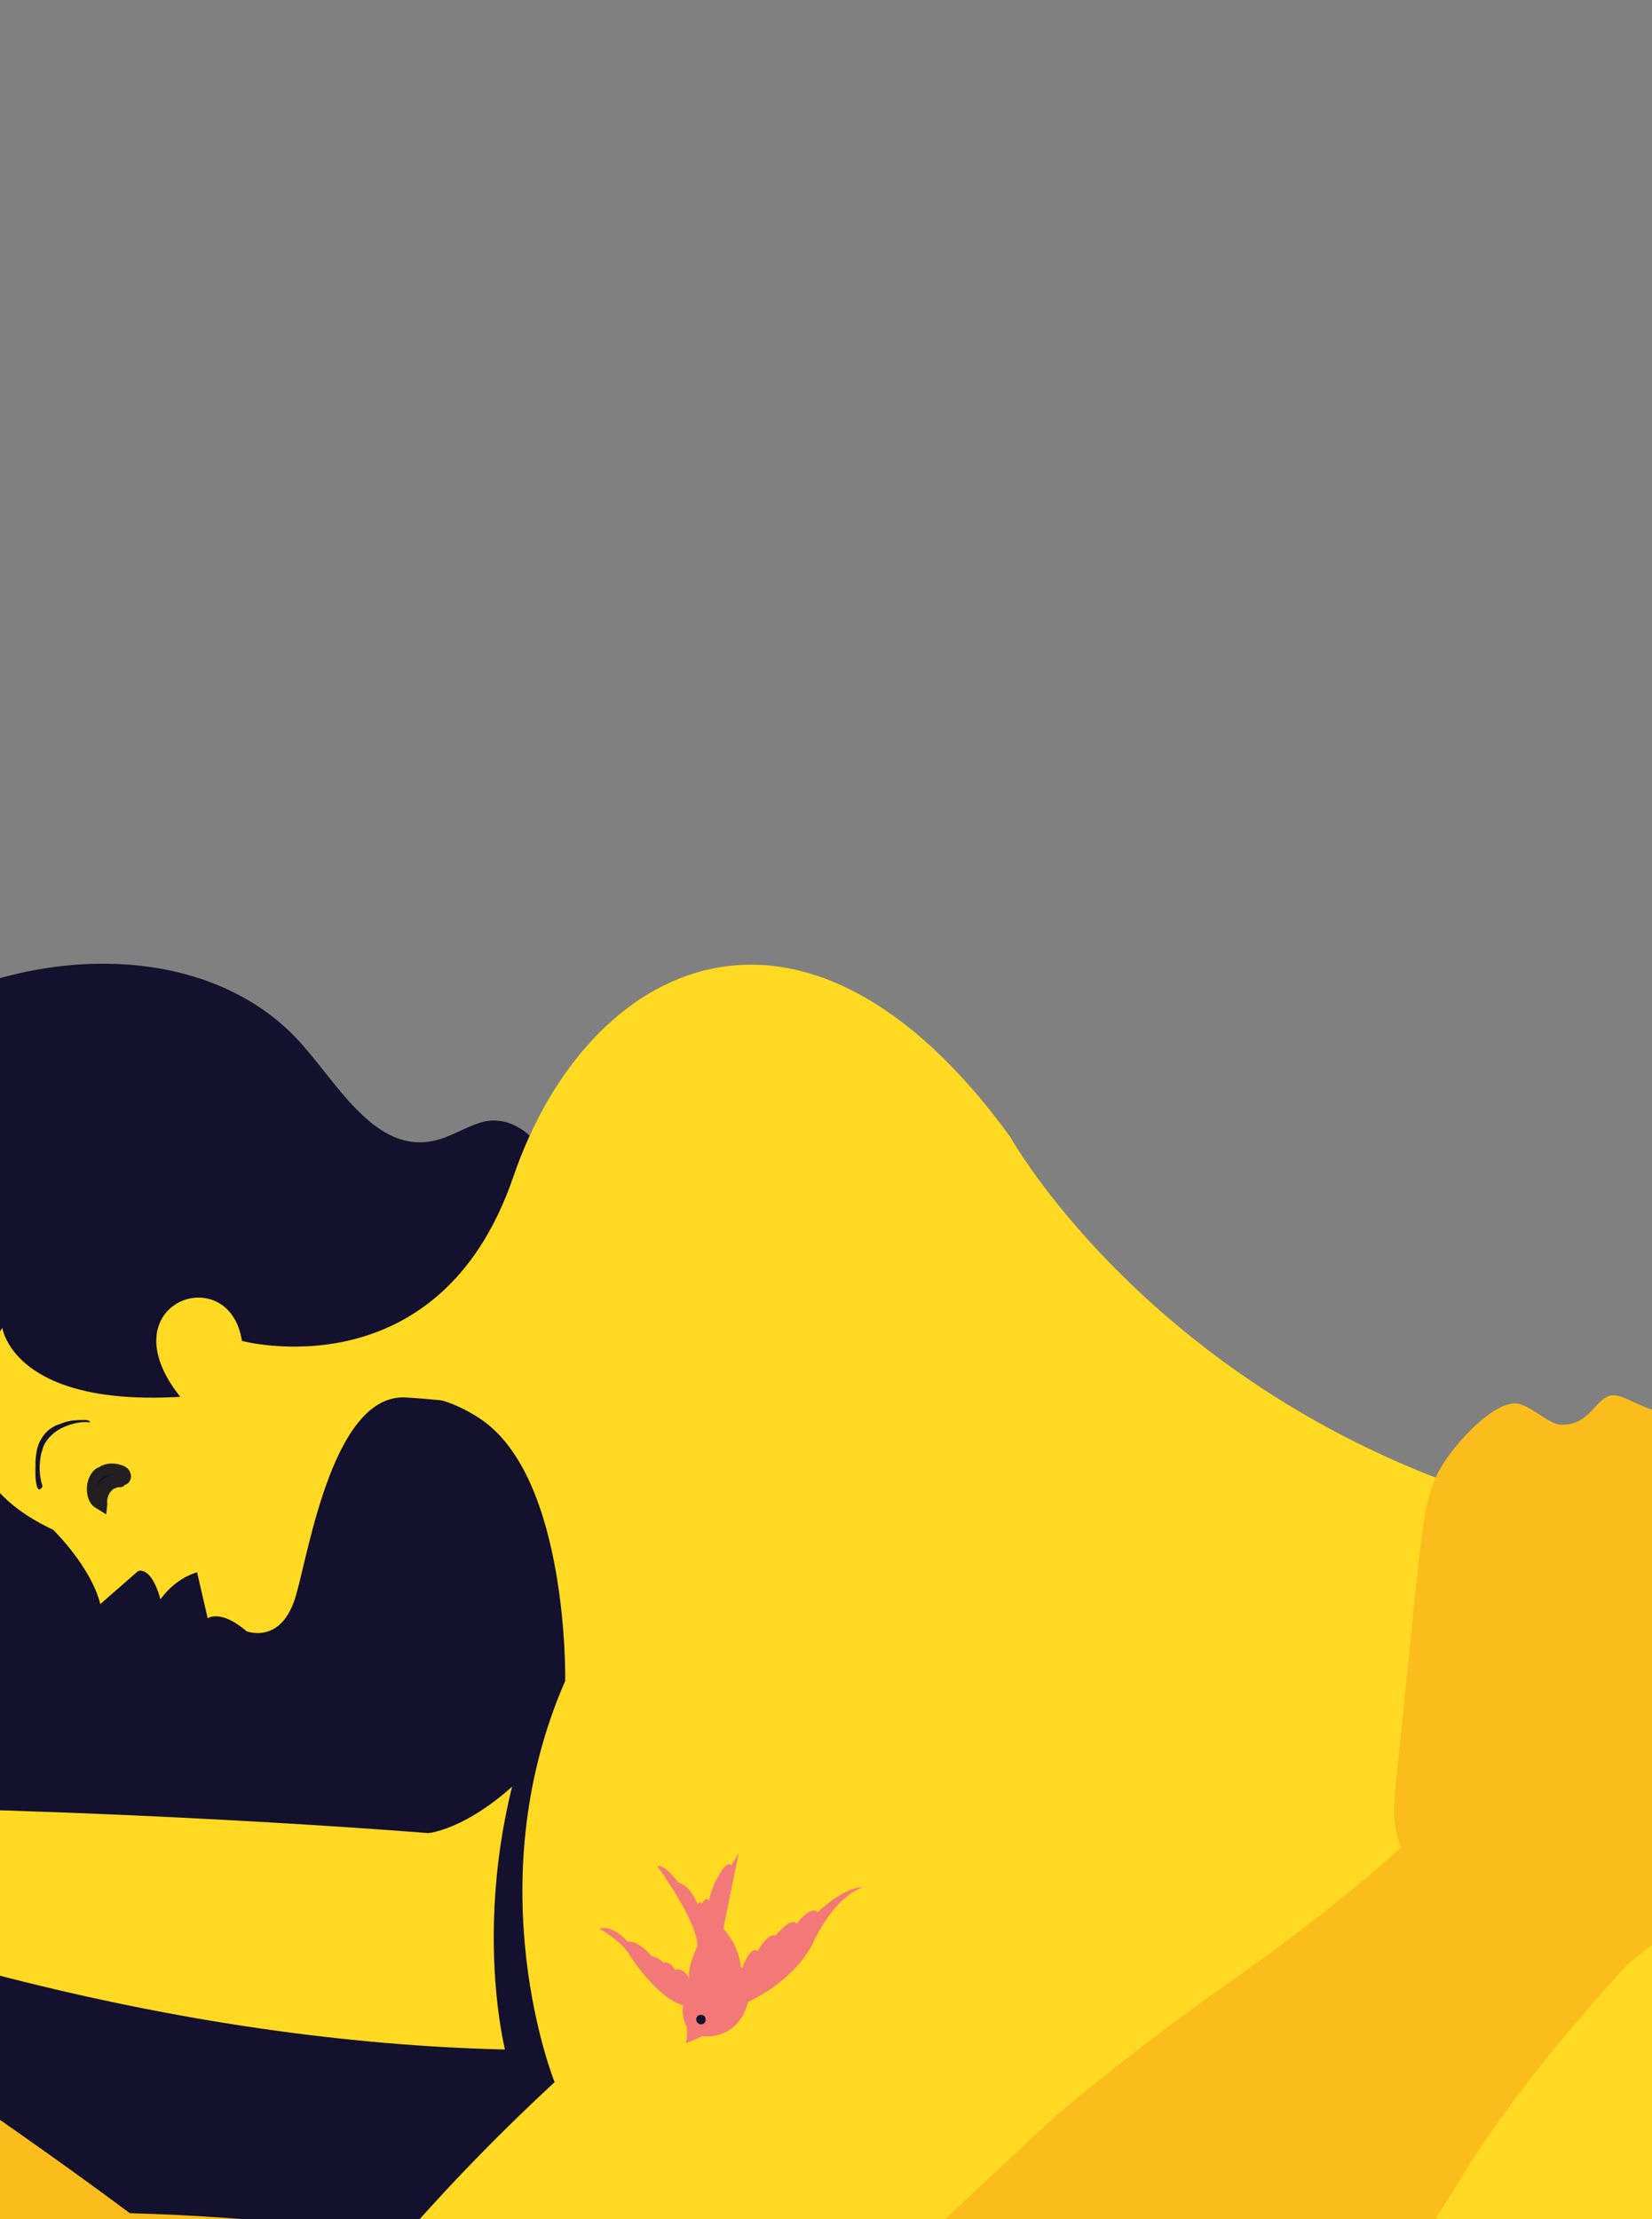 <?xml version="1.0" encoding="utf-8"?>
<!-- Generator: Adobe Illustrator 18.1.1, SVG Export Plug-In . SVG Version: 6.00 Build 0)  -->
<!DOCTYPE svg PUBLIC "-//W3C//DTD SVG 1.1//EN" "http://www.w3.org/Graphics/SVG/1.1/DTD/svg11.dtd">
<svg version="1.1" id="about1" xmlns="http://www.w3.org/2000/svg" xmlns:xlink="http://www.w3.org/1999/xlink" x="0px" y="0px" viewBox="0 0 140 188" enable-background="new 0 0 140 188" xml:space="preserve" preserveAspectRatio="xMinYMax slice" width="100%" height="100%">
<rect x="0" y="0" width="140" height="188" fill="#808080" stroke="none"/>
<switch>
	<g>
		<g>
			<defs>
				<rect id="SVGID_1_" width="140" height="188"/>
			</defs>
			<clipPath id="SVGID_2_">
				<use xlink:href="#SVGID_1_"  overflow="visible"/>
			</clipPath>
			<g clip-path="url(#SVGID_2_)">
				<g>
					<path fill="#13112D" d="M-35.1,180c8.2,8.5,17.3,16,27.2,22.4c7,4.6,15,8.7,23.8,7.5c12.1-1.7,31.8-7.6,37.8-19.2
						c13.8-26.8,4.7-64.2-5.8-89.8c-1.3-3.1-3.5-6.5-6.8-5.9c-1.3,0.3-2.5,1.1-3.8,1.5c-5.1,1.6-8.3-4.1-11.6-7.9
						c-6.5-7.5-18.2-8.6-28.3-4.9c-10,3.7-18.6,11.3-26.1,19.5c-13.5,14.8-25.1,34.7-21,53C-47.6,165.8-41.6,173.4-35.1,180"/>
					<path id="arm" fill="#FFD922" d="M61.8,111.1c-9.5,42.9-25.5,44.2-25.5,44.2s-26.8-2.2-56.6-2.3l-0.2,8.1c72.4,25.6,111.6,4.2,111.6,4.2
						"/>
					<path fill="#FBBD1B" d="M-51.3,249.1c-3.7-6.3-9.7-4.3-9.7-4.3l29.9-83.2c13.1,4.1,42.1,25.9,42.1,25.9
						c90.4,2.5,104.5,64.5,104.5,64.5l10.5-5.1l-1.2-17.9c9-2.7,18.3-1.1,18.3-1.1l2.5-12.5c24.3,9.1,28.4,22.2,28.4,22.2
						c7.7,34.9-10,33.6-10,33.6c-11.2,1.3-36.5,8.5-36.5,8.5c-9.3,3.8-17,27.7-18.2,31.6c-19.8,61.8-58.5,31.2-58.5,31.2
						c-18-13.7-29.4-34.6-44.5-51.9c-11.8-13.6-25.6-25.2-40.7-34.4c-5.3-3.3-11.1-6.3-17.5-5.9c5.3,0,10.5,0,15.8,0"/>
					<path fill="#13112D" d="M53.1,174.4c3.2-8.4,4.3-18.4,4.4-27.6c0.1-7.5-0.4-28.8-12.8-27.2c-1.6,0.2-3.2,0.7-4.7,1.3
						c6.7,5.7,6.4,21.6,6.4,21.6c-7.6,17.4-3.4,32-3.4,32C36.6,180.5,49.9,182.9,53.1,174.4"/>
					<path fill="#FFFFFF" d="M85.1,280.9c0,0-6.1-14.7-20.3-22.1c0,0,16.9-9,49.9-56.4c3.9-5.5-18.6,1.4-10.9-2.7
						c10.2-5.4,26.3-53.6,26.3-53.6c-0.1,4.3-13,14.6-22.7,21.1S91.3,179,91.3,179L5.1,263l1.7,6.5c0,0,4.1,46.3,54.9,69.8
						c0,0,6.6,1.6,9.2,3.9C70.8,343.1,111.1,321.5,85.1,280.9"/>
					<path fill="#FFD922" d="M66.6,200.7l40-4.8c12.1,15.4,34.7,6.4,34.7,6.4c-2.7,33.1-0.9,60.9,3.2,84
						c1.3,22.5,8.4,65.6,41.6,107.9c0,0,5.5-4,9.3-4.5c0,0,62.6-17.2,151.9-101.3c0,0,5.2-5.9,18.7-13.2c9.1-4.9,18.3-9.9,27.4-14.8
						c2.4-1.3,4.9-2.7,7.6-3.1c2.6-0.4,5.5,0.3,7,2.4c1.2-0.4,2.3-1.7,2.5-3.1c0.2-1.4-0.4-2.8-1.5-3.4c1.1-0.5,2.2-1.1,3.3-1.6
						c0.3-0.1,0.6-0.3,0.8-0.5c0.5-0.5,0.4-1.4,0.1-2c-0.4-0.5-1-0.9-1.5-1.1c0.3-0.3,0.7-0.6,1-1c0.1-1.6-1.7-2.6-3-1.8
						c1.2-0.7,1.6-2.7,0.9-3.8c-0.8-1.1-2.6-1-3.5,0.2c0.2-1.4-1.6-2.1-2.8-1.5c-1.2,0.6-1.9,2-2.6,3.3c-2.5-1.4-5.7-1.1-8.6-0.3
						c-2.9,0.8-5.8,2.2-8.7,2.8c-6.7,1.4-13.2-1-19.6-2.5c-2-0.5-4.1-0.8-6.2-0.6c-2.1,0.3-4.3,1.2-5.8,3c-1.5,1.8-2.2,4.3-2.5,6.6
						c-0.3,2.4-0.2,4.9-1.3,7c-0.6,1.1-1.5,2.8-3,4.8c0,0-6.2,7.6-17.2,15.4c-10.7,6.6-26.2,12.2-47.9,12.8
						c-47.1,1.3-73.7,38.2-73.7,38.2l18.6-58.4c24.7-101.6,5-153-50.2-143.1c-65.2,11.7-90-32.8-90-32.8
						c-17.5-24.1-35.8-15-42.1,3.4c-6.3,18.4-23,13.9-23,13.9c-1-6.6-10.5-3.6-6.1,3.5c4.4,7.1,12.8,4.2,12.8,4.2s6-6.1,13.5-1.1
						c7.5,5,7.2,22.2,7.2,22.2c-7.6,17.4-0.9,34-0.9,34C24.3,197.4,16.8,215,16.8,215l-60.7,25.8l3,9.9
						C31.2,250.4,66.6,200.7,66.6,200.7"/>
					<path fill="#FBBD1B" d="M84.7,279.6c0,0-8.6-13.5-21.1-18.9c0,0,21-12.7,60.6-76.8c6.2-10,16.4-20.3,16.4-20.3l-13.3-17.9
						c0,4.3-12.7,14.9-22.2,21.6c-9.6,6.7-15.9,12.2-15.9,12.2l-89.3,83.3l6.7,9.2c0,0,5.1,46.1,56.5,68.3c0,0,6.7,1.5,9.3,3.7
						C72.4,344.1,111.6,319.5,84.7,279.6"/>
					<path fill="#FBBD1B" d="M-11.4,190c0,0-9.4-5.1-7.2-33.2c0,0,14-90.1,4.8-166.7l-12-6.5c0,0-0.4,2.9-37.7,85.9
						c0,0-95.6,142.7,1.4,180.7"/>
					<path fill="#FFD922" d="M33.2,114.8c2.5,2.1,10.7-4.7,10.7-4.7l0.7,10.2c-1.2-1.4-10.1-1.9-10.1-1.9
						c-6.2-0.5-8.3,12.9-9.4,16.7c-1.2,4.3-4.2,3.1-4.2,3.1c-2.2-1.9-3.3-1.1-3.3-1.1l-0.9-3.9c-2,0.6-3.1,2.3-3.1,2.3
						c-0.8-2.9-1.9-2.4-1.9-2.4l-3.2,2.8c-0.8-3.2-4-6.3-4-6.3c-12.6-5.9-4.3-17.1-4.3-17.1S1.8,124.1,33.2,114.8"/>
					<path fill="#13112D" d="M10.2,124.6c-0.7-0.3-1.7-0.1-2.2,0.6c-0.5,0.7-0.3,1.8,0.4,2.2c-0.1-0.9,0.5-1.8,1.4-1.9
						c0.2,0,0.3,0,0.5-0.1c0.1-0.1,0.3-0.2,0.3-0.3C10.5,124.8,10.3,124.7,10.2,124.6"/>
					<g>
						<path fill="#231F20" d="M9,128.3l-0.8-0.5c-0.4-0.2-0.7-0.6-0.8-1.2c-0.1-0.6,0-1.2,0.3-1.7c0.2-0.3,0.4-0.5,0.7-0.6
							c0.6-0.4,1.4-0.4,2.1-0.1c0.4,0.2,0.6,0.5,0.6,0.9c0,0.3-0.2,0.6-0.5,0.7l0,0c0,0-0.1,0-0.1,0.1c-0.2,0.1-0.3,0.1-0.4,0.1
							c0,0-0.1,0-0.1,0c-0.1,0-0.2,0.1-0.3,0.1c-0.4,0.2-0.7,0.8-0.6,1.3L9,128.3z M8.8,125.1c-0.2,0.1-0.3,0.2-0.4,0.3
							c-0.1,0.1-0.2,0.3-0.2,0.5c0.3-0.5,0.9-0.9,1.5-1C9.4,124.9,9,125,8.8,125.1z"/>
					</g>
					<path fill="#13112D" d="M3.6,125.9c-0.3-0.9-0.3-1.9-0.1-2.8c0.1-0.2,0.1-0.4,0.2-0.6c0.3-0.7,1-1.3,1.7-1.6
						c0.7-0.3,1.5-0.5,2.2-0.4c0.1-0.1-0.2-0.2-0.3-0.2c-0.7,0-1.4,0-2.1,0.3c-0.7,0.2-1.3,0.6-1.7,1.3c-0.5,0.8-0.5,1.8-0.5,2.7
						c0,0.4,0,0.8,0.1,1.2c0,0.1,0.1,0.3,0.2,0.4C3.4,126.2,3.6,126,3.6,125.9"/>
					<path fill="#FDEE04" d="M-84.8,239.9c1.7-2.4,22.5,1.9,22.4-1.2c-0.1-1.8-1.6-4-3-5.3c-1.3-1.3-2.9-2.4-3.9-4
						c-1-1.6-1.1-4,0.3-4.9c4.6,2,5.7,6.7,10.5,8c1.3,0.3,3,2,4.4,2.4c3.8,1.2,6.7,5.7,10.5,5.4c0.7-0.1,2.2,0.2,2.8,0.6
						c0.6,0.4,0,0.6,0.2,1.3c0.7,2.8,1.5,5.8,1.4,8.7c-4.1-0.7-7-0.1-11.7,1.5c-4.7,1.5-10.3,1.4-15.1-0.8c-1-0.5-2-1-3-1.3
						c-2.1-0.6-4.6-0.2-6.3-1.7c-0.9-0.8-1.4-2.1-2.5-2.7c-0.9-0.5-1.9-0.5-2.7-1c-1-0.7-1.4-2-2.4-2.7c-0.9-0.6-2.2-0.9-2.2-1.9
						c0-0.1,0-0.3-0.1-0.4C-85.3,239.6-84.9,240-84.8,239.9"/>
					<path fill="#FBBD1B" d="M162.7,130.8c1.9-0.4,1.1-4.3,0.2-6.1c-1.7-3.4-5.3-7-8.6-4.8c-1.1,0.7-2.1,2-3.3,1.8
						c-1.4-0.1-1.8-2.2-3-3c-1.2-0.9-3-0.5-4.3,0.4c-2.8,1.8-5.5-0.9-7-0.9c-1.5,0.1-1.9,2.6-4.4,2.5c-1.1,0-2.8-1.9-4-1.8
						c-2.1,0.1-5.5,3.9-6.5,6c-1,2.1-1.2,4.4-1.5,6.7c-0.7,6.5-1.3,12.9-2,19.4c-0.1,1.3-0.3,2.7,0,4c0.2,1.2,0.8,2.3,1.4,3.3
						c2.6,4.5,6,8.4,10,11.6c0.5,0.4,0.9,0.7,1.5,0.8c1.4,0.3,2.9-0.9,4.1-2c8-7.2,18-13.7,27.7-12.1c3,0.5,6.8,1.3,8.6-1.6
						c1.1-1.8,0.5-4.2-0.7-5.7c-3.1-4.1-9-4-14-4.7c-0.8-0.1-1.6-0.3-2.2-0.9c-0.5-0.5-0.6-1.3-0.7-2.1c-0.6-4.6,0.4-6.7,3.2-10.6
						C157.2,131.1,161.9,130.9,162.7,130.8"/>
					<path fill="#FFFFFF" d="M208.2,326.6c0,0-5.2,16.9-8.8,24.7c0,0,6.4-11.3,10.1-25.2L208.2,326.6z"/>
					<path fill="#F37979" d="M62.6,157l-0.6,1c0,0-0.4-0.4-1.1,0.9c-0.7,1.2-0.8,2.1-0.8,2.1s-0.3-0.4-0.6,0.3c-0.1-0.3-0.4,0-0.4,0
						s-0.6-1.6-1.6-1.8c-1.3-1.7-1.8-1.4-1.8-1.4s3.4,4.6,3.4,6.8c-0.9,1.9-0.7,2.7-0.7,2.7s-0.5-1-1.2-0.7c-0.5-0.9-1-0.6-1-0.6
						s-0.2-0.4-1-0.6c-1.2-1.4-2-1.2-2-1.2s-1.3-1.5-2.4-1.1c2.1,1.2,2.6,2.3,2.6,2.3s2.2,3.5,4.5,4.2c-0.2,1,0.3,1.8,0.3,1.8
						s0.1,1-0.1,1.4c0.6-0.2,1.4-0.6,1.4-0.6s3,0.5,3.9-2.9c4.4-2.1,5.6-5.2,5.6-5.2s1.6-3.6,4.1-4.5c-1.5-0.1-3.8,2.1-3.8,2.1
						s-0.5-0.7-1.8,1c-0.4-0.7-1.8,1-1.8,1s-0.5-0.4-1.5,1.3c-0.6-0.5-1.3,1.4-1.3,1.4l-0.1,0c0,0-0.1-1.8-1.5-3.3"/>
					<path fill="#13112D" d="M59.4,171.5c0.2,0,0.4-0.1,0.4-0.4c0-0.2-0.1-0.4-0.4-0.4c-0.2,0-0.4,0.1-0.4,0.4
						C59,171.3,59.2,171.5,59.4,171.5"/>
				</g>
			</g>
		</g>
	</g>
</switch>
</svg>
